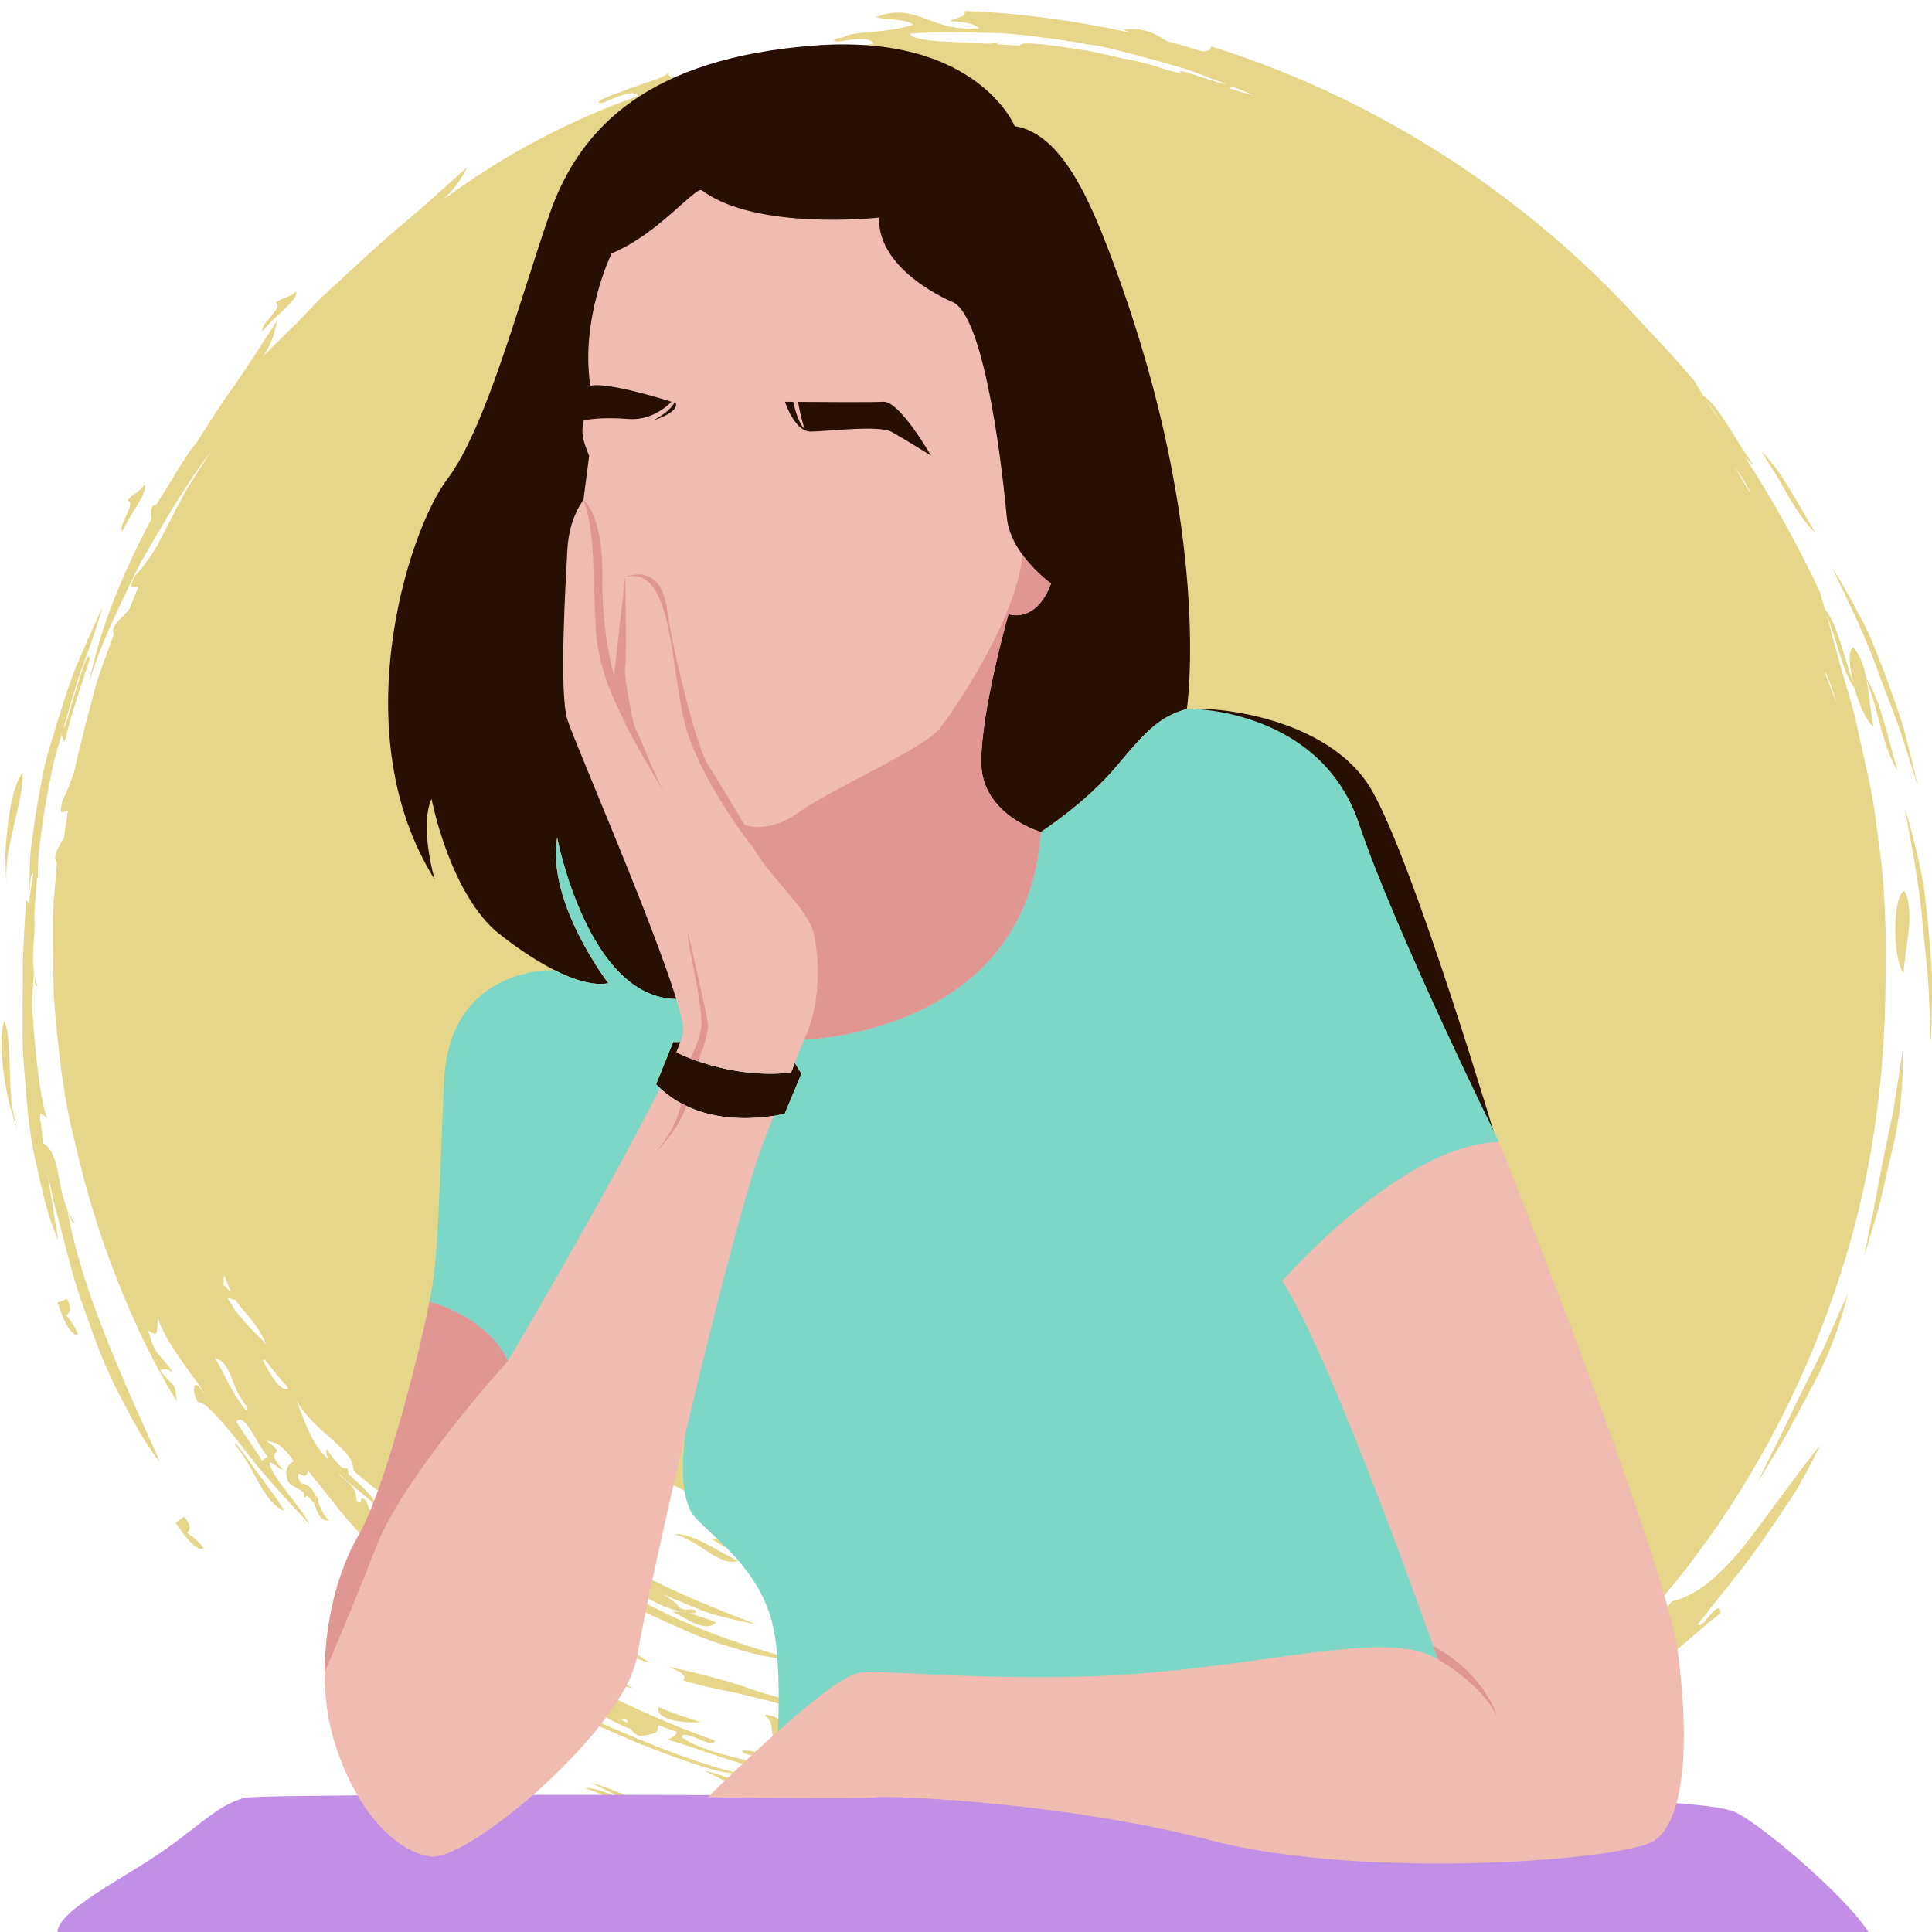 <?xml version="1.0" encoding="UTF-8"?>
<svg xmlns="http://www.w3.org/2000/svg" xmlns:xlink="http://www.w3.org/1999/xlink" width="810pt" height="810pt" viewBox="0 0 810 810" version="1.2">
<defs>
<clipPath id="clip1">
  <path d="M 0 4 L 810 4 L 810 810 L 0 810 Z M 0 4 "/>
</clipPath>
<clipPath id="clip2">
  <path d="M 119.168 633.543 C 110.086 629.41 107.312 616.254 98.934 606.285 C 97.105 602.746 100.824 607.406 105.602 614.133 C 110.203 620.855 116.93 628.879 119.168 633.543 Z M 77.164 635.902 L 73.684 638.438 C 77.875 644.988 82.77 650.652 85.426 649.117 C 82.77 645.695 80.645 644.16 78.465 642.688 C 79.703 641.328 80.527 639.973 77.164 635.902 Z M 289.664 739.031 C 297.395 741.684 304.707 743.809 309.547 743.516 C 280.875 736.434 247.836 720.445 225.184 710.238 C 232.027 714.016 238.812 717.91 245.832 721.391 L 267.363 730.77 C 273.797 733.25 281.938 736.434 289.664 739.031 Z M 700.918 671.359 C 695.551 678.676 689.531 684.812 684.047 690.945 C 678.441 696.965 673.133 702.922 667.703 708.176 C 656.555 718.441 646.523 728.352 636.438 736.965 C 636.199 737.141 635.965 737.379 635.73 737.555 C 630.715 739.441 625.938 740.445 621.512 740.211 C 614.434 745.875 607.059 750.238 600.156 754.723 C 593.133 759.09 586.527 763.457 579.918 767.172 C 579.742 767.289 579.566 767.348 579.449 767.41 C 578.738 767.348 578.09 767.23 577.266 767.289 C 577.148 767.762 577.027 768.293 576.91 768.766 C 564.641 775.254 553.312 781.566 542.281 786.879 C 530.246 792.422 519.035 798.441 507.887 803.988 C 496.68 809.355 485.766 815.316 474.613 821.98 C 486 817.793 499.391 812.895 513.844 807.645 C 527.828 801.508 543.047 795.844 557.797 789 C 562.043 786.938 566.352 784.988 570.656 782.984 C 570.656 783.043 570.598 783.043 570.598 783.102 C 574.668 781.863 577.09 780.566 579.094 779.148 C 586.527 775.727 593.844 772.305 600.805 768.648 C 593.902 774.902 587.059 781.391 580.273 788.352 C 590.184 781.391 601.867 773.191 614.434 764.34 C 616.672 762.512 619.035 760.742 621.395 758.914 C 621.395 758.914 621.453 758.914 621.453 758.914 C 627.941 755.844 634.078 752.719 640.035 750.238 C 641.215 743.395 631.305 754.84 629.711 752.539 C 634.078 749.238 638.441 745.934 642.75 742.453 C 651.598 735.961 660.094 729.648 667.703 722.863 C 673.484 717.969 679.031 713.129 684.281 708.352 C 685.875 706.816 687.348 705.223 688.824 703.633 C 694.488 698.676 700.152 693.898 705.637 689.473 C 711.125 684.812 716.258 680.207 721.391 676.258 C 720.742 669.059 713.543 684.16 711.773 680.918 C 722.391 667.465 732.777 655.371 741.094 642.688 C 745.402 636.492 749.531 630.355 753.363 624.336 C 757.023 618.203 760.148 611.891 763.156 605.754 C 752.008 619.793 741.625 634.664 731.773 647.406 C 721.742 660.031 711.125 669.293 700.918 671.359 Z M 793.719 466.047 C 792.066 473.832 790.59 481.09 789.117 487.992 C 787.816 494.953 786.578 501.504 785.398 507.875 C 783.984 514.188 782.684 520.441 781.625 526.695 C 783.629 519.91 785.754 512.594 787.996 505.16 C 789.766 497.609 791.535 489.82 793.305 482.27 C 797.02 467.105 798.082 452.18 797.672 440.676 C 796.254 449.82 794.957 458.199 793.719 466.047 Z M 264.711 788.352 C 272.555 790.832 281.758 794.844 290.961 798.148 C 300.168 801.391 309.547 803.102 316.922 802.75 C 308.426 800.449 297.746 797.617 288.309 793.957 C 278.75 790.477 270.078 787.82 264.711 788.352 Z M 797.02 307.457 C 799.441 315.129 801.859 322.621 804.16 329.82 C 802.152 321.086 800.031 312.414 797.73 303.918 C 794.957 295.539 792.066 287.34 789.059 279.434 C 787.523 275.48 785.988 271.645 784.457 267.812 C 782.805 264.094 780.914 260.496 779.086 257.016 C 775.43 250.051 771.652 243.504 767.879 237.547 C 775.371 253.004 782.922 268.52 788.406 284.332 C 791.297 292.176 794.484 299.848 797.02 307.457 Z M 750.297 208.871 C 754.016 215.008 757.555 220.141 761.035 223.266 C 753.777 211.289 746.461 196.66 738.32 189.109 C 740.445 192.469 742.629 195.832 744.691 199.137 C 746.641 202.5 748.527 205.805 750.297 208.871 Z M 275.211 636.492 C 272.969 634.664 268.957 631.949 264.18 629.059 C 259.34 626.168 254.211 622.332 248.664 619.383 C 247.129 620.207 244.594 620.797 247.836 620.562 C 253.324 622.805 258.281 628.703 260.168 630.531 C 255.801 627.289 251.199 623.395 249.727 627.168 C 251.023 627.23 252.145 627.641 253.266 628.172 C 252.91 628.348 252.617 628.469 252.262 628.82 C 252.027 630.059 254.918 632.891 258.34 635.016 C 261.82 636.965 265.652 638.379 266.598 637.613 C 265.125 637.023 263.707 635.723 262.293 634.25 C 263.352 634.664 264.355 634.602 265.301 633.719 C 264.062 633.305 262.586 632.301 261.113 631.242 C 277.336 640.328 279.695 640.148 275.211 636.492 Z M 282.055 675.844 C 288.602 678.793 295.742 684.812 300.227 680.148 C 292.672 677.438 286.48 674.898 282.055 675.844 Z M 3.895 462.742 C 5.074 466.93 6.312 470.883 7.434 474.246 C 6.195 470 5.191 465.574 4.719 461.148 C 4.367 456.723 4.246 452.297 4.129 448.168 C 3.895 439.852 3.715 432.594 1.828 427.816 C 0.117 432.77 0.355 441.031 1.535 449.762 C 2.125 454.07 2.949 458.492 3.895 462.742 Z M 247.246 700.211 C 246.363 700.742 251.316 704.633 265.359 707.879 C 260.109 704.812 255.742 702.922 252.617 701.684 C 249.605 700.387 247.66 699.914 247.246 700.211 Z M 160.523 636.668 C 168.078 641.918 176.277 649.473 183.18 650.355 C 178.281 646.402 172.383 640.031 168.137 635.488 C 163.828 630.945 161.055 628.172 162.945 630.887 C 170.496 638.023 161.113 631.891 160.523 636.668 Z M 226.129 687.582 C 220.168 679.148 208.488 677.789 198.281 668.527 C 198.812 677.555 221.82 682.863 226.129 687.582 Z M 63.656 217.25 C 62.949 215.242 63.242 211.289 65.367 211.762 C 69.082 206.336 79.23 188.578 82.062 186.098 C 86.191 179.609 90.262 173.238 94.391 167.102 C 102.355 156.129 109.375 144.801 116.398 134.121 C 115.156 138.664 114.566 143.031 110.438 149.227 C 115.395 144.27 120.172 139.551 124.953 134.945 C 128.254 131.406 131.559 127.926 134.922 124.562 C 145.539 114.77 155.863 105.152 166.129 96.184 C 176.691 87.629 186.363 78.484 195.922 70.051 C 193.562 74.121 191.852 78.191 186.246 83.086 C 186.895 82.734 187.484 82.379 188.133 82.027 C 213.09 63.973 238.93 50.402 267.543 40.254 C 266.066 37.422 259.34 40.137 252.379 43.266 C 248.074 43.027 254.738 40.492 262.645 37.602 C 270.434 34.59 279.871 32.348 280.227 30.047 C 279.578 33.527 284.887 33.648 293.617 31.938 C 297.688 30.992 302.645 29.93 308.07 28.809 C 327.125 23.559 346.301 20.078 366.242 18.484 C 365.77 16.359 362.109 16.125 357.449 16.598 C 355.855 16.832 354.324 17.008 352.672 17.246 C 352.082 17.363 351.492 17.422 350.844 17.539 C 348.363 16.715 350.016 16.125 353.555 15.652 C 357.156 12.82 371.254 14.238 382.875 10.344 C 379.984 7.863 371.961 8.516 367.184 7.215 C 384.176 0.43 390.074 13.707 410.488 11.816 C 408.539 9.871 403.996 9.043 398.215 8.867 C 400.223 7.395 405.355 7.395 404.41 4.562 C 427.477 5.504 450.66 8.574 473.609 13.648 C 472.668 13.234 471.781 12.82 471.016 12.406 C 479.332 11.406 484.289 13.941 489.188 17.246 C 494.199 18.543 499.156 20.078 504.113 21.551 C 506 21.434 507.77 21.258 507.711 19.43 C 561.809 36.301 613.43 65.445 657.379 104.621 C 668.648 114.711 679.387 125.449 689.59 136.777 C 696.672 144.152 703.574 151.703 710.238 159.551 C 711.418 161.613 712.836 163.855 714.191 166.039 C 720.859 170.168 728.527 186.395 735.195 194.891 C 734.016 194.242 732.715 193 731.477 191.469 C 743.219 209.52 753.777 228.461 763.039 248.281 C 763.629 250.582 764.457 253.121 765.164 255.539 C 770.121 260.848 773.246 276.246 777.023 286.395 C 775.312 279.492 774.84 272.945 776.902 271.293 C 783.984 279.078 783.156 295.188 785.516 304.684 C 782.625 302.68 779.441 295.48 777.434 288.227 C 773.07 283.27 770.238 268.344 765.871 258.195 C 766.168 259.078 766.344 259.848 766.637 260.73 C 767.82 265.156 769.117 269.875 770.414 274.773 C 772.891 284.566 776.668 294.832 778.91 306.102 C 781.27 317.312 784.395 328.875 786.047 340.91 C 787.582 352.945 789.527 365.098 790 377.195 C 790.59 386.812 790.77 396.426 790.59 406.043 C 790.59 406.102 790.59 406.223 790.59 406.281 C 790.59 406.633 790.59 406.988 790.59 407.281 C 790.59 408.523 790.59 409.82 790.531 411.059 C 790.355 452.594 784.691 494.363 771.535 534.426 C 744.93 617.434 691.066 693.426 614.195 743.277 C 614.312 741.863 615.082 740.387 616.672 738.734 C 599.625 750.535 581.57 761.035 562.574 770.004 C 557.148 773.133 551.719 776.258 546.41 779.328 C 542.34 781.566 538.387 783.867 534.258 785.816 C 530.129 787.645 525.941 789.414 521.75 791.066 C 524.582 787.645 530.305 784.754 536.441 781.566 C 537.266 781.098 538.094 780.684 538.918 780.211 C 532.371 782.75 525.82 785.168 519.098 787.352 C 519.863 785.227 521.988 783.277 527.121 781.688 C 526.766 781.746 526.41 781.863 526.059 781.98 C 523.699 782.809 521.34 783.691 518.859 784.461 C 511.84 786.82 504.641 789.238 497.68 791.598 C 490.602 793.543 483.699 795.137 477.562 796.496 C 484.113 793.898 491.426 791.656 499.156 788.941 C 489.715 791.539 480.512 794.371 471.371 797.438 C 462.227 799.859 453.199 802.277 444.352 804.637 C 439.867 805.699 435.441 806.938 430.957 807.703 C 426.473 808.414 421.992 809.062 417.566 809.535 C 421.223 806.938 427.418 805.641 434.262 804.164 C 441.047 802.453 448.48 800.918 454.555 798.914 C 445.059 799.387 431.312 801.688 416.504 802.395 C 409.129 802.867 401.52 803.34 394.203 803.812 C 386.891 803.871 379.809 803.633 373.496 803.34 C 382.996 802.219 393.73 802.102 405.355 800.859 C 416.918 799.68 429.363 799.738 441.93 797.676 C 432.02 793.84 417.625 792.07 403.348 791.008 C 399.809 790.715 396.211 790.418 392.73 790.125 C 389.25 789.531 385.887 789.004 382.641 788.473 C 376.152 787.293 370.371 785.875 365.828 783.93 C 368.305 784.988 369.07 783.277 368.188 781.039 C 360.754 781.332 348.305 778.383 340.34 778.086 C 344.941 775.906 357.688 778.855 367.539 779.855 C 366.359 777.969 364.176 775.965 360.754 774.902 C 360.164 774.664 359.633 774.488 359.102 774.312 C 359.867 774.254 360.52 773.957 360.871 773.426 C 359.988 774.723 348.719 764.578 358.809 766.051 C 346.535 763.219 335.211 759.68 324.59 756.023 C 314.148 751.832 304.473 746.996 295.152 742.277 C 305.594 744.516 322.348 753.309 339.574 756.906 C 356.566 761.508 373.262 761.508 379.516 753.133 C 373.438 747.82 367.242 742.984 358.809 738.676 C 350.43 733.898 339.516 730.711 324 727.762 C 323.234 724.93 324.117 721.625 320.754 719.441 C 321.641 717.203 330.547 723.867 338.102 723.336 C 340.812 722.863 341.285 720.504 346.125 721.805 C 345.945 721.035 345.473 720.328 345.004 719.68 C 339.574 719.09 332.141 718.203 326.891 718.027 C 326.535 715.43 329.426 715.785 332.438 716.258 C 323.645 713.07 316.98 711.891 310.195 710.121 C 303.352 708.586 296.094 707.465 286.363 704.457 C 288.543 702.039 284.059 700.504 280.52 698.852 C 289.43 700.859 302.172 703.633 314.973 708.176 C 321.344 710.477 328.129 711.949 334.383 714.074 C 337.156 714.898 339.871 715.844 342.523 716.789 C 340.281 714.898 337.57 713.188 335.562 711.184 C 341.109 709.945 355.09 723.809 357.746 712.008 C 357.98 707.879 348.188 707.762 341.523 706.344 C 342.465 703.277 348.012 704.34 353.852 705.52 C 353.262 701.094 351.02 697.91 351.492 695.668 C 347.363 695.078 343.586 694.016 342.23 693.246 C 342.879 692.188 344.766 692.305 345.062 690.887 C 315.977 684.574 346.004 688.527 355.68 692.777 C 355.738 692.777 355.797 692.719 355.918 692.719 C 350.605 687.762 347.422 685.578 344.059 683.75 C 340.695 682.039 337.215 680.328 331.906 676.137 C 333.852 675.078 337.332 676.316 340.992 677.789 C 344.707 679.09 348.543 680.859 350.902 681.625 C 353.379 680.621 355.797 679.559 358.098 678.438 C 354.855 673.305 340.754 677.082 339.223 673.602 C 339.871 671.656 340.461 669.707 338.102 668.824 C 343.469 667.582 350.844 675.312 360.637 675.961 C 360.457 673.957 352.316 671.832 361.051 673.129 C 358.629 669.883 348.363 670.238 344.883 667.465 C 349.781 666.934 360.223 667.289 368.012 668.41 C 369.898 664.812 364.176 664.93 362.465 663.16 C 358.098 662.156 355.855 663.219 355.68 666.402 C 349.074 660.977 348.602 656.137 341.641 653.484 C 339.102 648.824 350.727 652.953 344.531 649.766 C 348.012 647.406 356.328 648.824 364.824 650.711 C 366.949 651.184 369.07 651.594 371.137 652.008 C 373.203 652.246 375.207 652.363 377.094 652.422 C 379.867 652.48 382.227 652.363 383.996 651.773 C 376.859 651.301 369.781 650.473 362.641 649.414 C 361.875 649.293 361.051 649.176 360.281 649.059 C 358.098 648.703 355.977 648.293 353.793 647.879 C 351.609 647.465 349.426 647.051 347.242 646.641 C 346.477 646.461 345.77 646.285 345.004 646.109 C 329.016 642.508 313.617 637.375 298.984 630.828 C 298.633 630.652 298.277 630.473 297.926 630.355 C 294.68 628.883 291.434 627.348 288.309 625.754 C 287.246 625.223 286.242 624.691 285.242 624.16 C 282.82 622.922 280.402 621.625 278.043 620.266 C 276.391 619.324 274.797 618.379 273.145 617.375 C 271.496 616.375 269.785 615.371 268.133 614.367 C 267.543 614.012 266.953 613.66 266.422 613.305 C 266.008 613.895 267.66 615.312 271.789 617.496 C 267.07 619.266 260.109 610.355 257.219 607.82 C 250.906 614.723 265.125 616.785 267.07 621.445 C 257.219 619.676 250.434 610.062 242.41 607.879 C 244.238 610.121 250.727 615.547 258.102 620.68 C 253.797 618.91 248.25 617.789 242.941 616.02 C 241.703 615.605 240.465 615.133 239.344 614.543 C 242.645 617.672 245.715 620.797 248.133 622.746 C 247.426 622.805 246.715 622.629 246.008 622.508 C 246.125 622.746 246.363 622.922 246.48 623.156 C 235.273 622.863 228.898 607.996 215.746 604.219 C 214.625 608.172 224.652 608.172 224.594 613.543 C 225.715 611.832 229.551 614.84 233.5 618.91 C 237.453 623.039 242.234 627.582 244.121 630.238 C 232.793 624.043 225.539 617.496 217.574 611.418 C 213.504 608.469 209.727 605.047 205.539 601.328 C 201.23 597.73 196.512 593.777 191.086 589.234 C 201.762 600.387 206.305 612.125 220.582 625.223 C 216.746 614.898 226.188 628.113 226.539 632.066 C 229.961 630.77 235.211 634.074 240.996 638.617 C 240.168 639.738 238.102 637.965 236.512 637.258 C 255.035 655.902 283.531 668.055 317.039 681.035 C 311.141 679.914 305.297 678.5 299.516 676.965 C 293.793 675.195 288.367 672.777 282.941 670.535 C 281.109 669.824 279.398 669 277.688 668.234 C 281.348 670.414 284.355 672.598 284.652 673.957 C 287.953 675.668 288.84 674.133 291.613 675.137 C 292.793 677.141 288.07 676.492 282.527 674.898 C 276.98 673.367 271.082 670.004 269.488 668.469 C 270.375 667.645 272.203 668.234 272.793 666.934 C 258.812 659.738 260.109 659.617 265.594 662.039 C 261.23 659.559 257.039 656.965 252.852 654.484 C 248.133 651.832 243.945 648.645 239.754 645.695 C 237.277 644.398 234.801 643.16 232.383 641.742 C 227.367 638.559 222.707 634.84 218.047 631.242 C 215.215 629.176 212.617 626.992 210.082 624.691 C 208.547 623.75 207.07 622.805 205.539 621.977 C 211.32 627.938 216.688 633.484 222.176 638.496 C 225.242 640.148 228.605 642.508 232.5 645.223 C 231.969 645.578 231.438 645.695 230.906 645.812 C 230.965 645.871 231.023 645.93 231.141 645.992 C 235.508 649.414 239.754 652.715 244.004 656.02 C 248.488 659.027 253.148 661.801 257.867 664.75 C 276.746 676.434 299.281 686.699 332.316 695.551 C 325.004 695.609 317.273 693.84 309.309 691.418 C 301.348 689.117 293.027 686.406 285.18 682.57 C 269.016 675.902 253.973 667.055 239.461 661.98 C 238.102 660.211 238.93 659.973 239.695 659.148 C 239.164 658.793 238.574 658.5 238.043 658.145 C 230.906 653.836 223.648 649.117 217.043 643.336 C 213.621 640.738 210.316 638.027 207.07 635.254 C 208.844 638.262 209.961 641.508 211.379 640.09 C 215.746 645.754 206.129 641.801 203.18 638.852 C 203.121 642.156 206.543 647.465 199.461 643.277 C 197.867 646.344 203.238 650.594 203.355 654.074 C 205.422 654.723 207.309 655.547 210.082 657.496 L 218.281 663.16 C 224.77 666.699 232.027 670.887 239.223 675.785 C 244.77 679.68 250.965 682.805 256.449 686.523 C 262.113 690.004 267.246 693.898 272.027 696.848 C 273.324 698.203 257.512 691.242 248.309 688.41 C 248.367 687.762 248.605 687.348 248.957 687.113 C 238.281 683.336 228.605 676.375 214.211 665.754 C 213.68 665.402 213.148 665.164 212.617 664.812 C 212.676 664.75 212.676 664.691 212.734 664.691 C 212.324 664.398 211.969 664.16 211.555 663.809 C 212.027 664.043 212.441 664.223 212.914 664.457 C 214.27 663.16 212.793 661.566 210.73 659.855 C 198.223 654.723 189.316 648.293 179.758 641.801 C 175.215 638.145 170.555 634.367 165.422 630.297 C 160.23 626.227 154.391 621.977 148.195 616.609 C 148.609 607.23 131.027 600.324 123.949 586.52 C 125.129 588.527 127.254 596.02 130.852 602.922 C 132.855 606.344 135.156 609.59 137.695 611.949 C 136.984 610.414 136.633 608.941 136.867 607.465 C 138.816 610.473 140.996 613.012 143.238 615.254 C 144.008 615.43 144.715 615.547 145.48 615.488 C 146.188 616.844 146.188 617.496 145.895 617.848 C 151.32 622.922 156.574 626.934 158.812 633.07 C 156.984 629.531 148.371 623.984 142.473 618.145 C 142.355 618.145 142.238 618.203 142.176 618.203 C 148.02 623.277 149.199 623.984 149.492 629.234 C 152.738 631.832 149.848 625.871 153.445 629.176 C 155.039 633.426 156.395 637.375 163.238 646.285 C 164.949 647.996 166.543 649.766 168.312 651.418 C 169.492 650.18 167.957 648.234 166.07 646.109 C 176.336 656.848 187.723 666.875 199.992 676.316 C 199.344 675.195 199.227 674.074 200.109 673.129 C 204.832 677.023 210.082 680.211 215.215 683.574 C 213.973 683.633 209.551 682.391 205.598 680.562 C 232.441 700.27 263.707 716.906 299.637 729.711 C 299.574 733.957 286.125 724.223 285.949 728.352 C 293.5 734.312 313.973 738.203 327.066 741.273 C 330.668 736.73 317.156 737.145 311.965 735.02 C 305.949 731.48 333.852 737.555 335.504 740.094 C 330.961 742.867 321.641 741.805 311.141 739.445 C 300.816 736.434 289.371 732.012 279.754 729.297 C 281.523 728.648 283.234 728 283.766 726.051 C 281.23 725.285 278.691 724.34 276.215 723.277 C 275.035 726.289 276.746 726.582 268.543 727.879 C 266.48 727.469 265.359 726.289 264.652 724.988 C 263.414 724.516 262.172 724.047 260.875 723.457 C 254.68 720.742 248.074 716.141 243.297 714.664 C 247.66 714.781 250.906 715.902 254.09 717.438 C 253.855 716.02 254.562 714.902 249.844 711.949 C 244.652 712.953 236.395 709.707 227.25 704.988 C 218.047 699.383 208.133 692.129 199.578 687.055 C 200.758 686.934 201.879 686.758 202.824 686.285 C 200.82 684.812 198.812 683.336 196.809 681.863 C 196.039 683.16 195.449 683.453 189.195 682.805 C 182.648 679.559 189.02 670.355 181.527 674.898 C 176.102 669.355 178.461 669.059 178.047 666.875 C 170.199 660.68 162.887 655.137 157.043 651.184 C 157.871 651.062 158.285 650.77 158.461 650.414 C 152.797 645.047 146.309 638.32 140.23 630.414 C 136.633 625.93 132.973 621.387 129.316 616.785 C 129.258 616.727 129.199 616.668 129.199 616.609 C 128.844 618.086 128.371 619.914 125.305 617.73 C 124.359 619.383 125.48 621.094 127.133 622.688 C 127.016 622.449 126.84 622.215 126.602 621.918 C 129.555 622.391 131.027 624.457 132.207 626.934 C 133.27 627.938 133.859 628.762 133.27 629.41 C 134.391 632.242 135.57 635.254 137.93 637.438 C 133.977 637.969 132.797 633.484 131.793 630.121 C 131.734 630.121 131.734 630.18 131.676 630.18 C 130.555 628.82 129.613 627.879 128.785 627.051 C 128.551 627.289 128.254 627.523 127.902 627.938 C 127.312 627.051 127.254 626.402 127.371 625.754 C 124.242 623.16 123.004 623.75 120.82 621.27 C 119.23 617.316 119.996 614.426 123.121 612.598 C 118.402 605.578 115.277 604.633 111.738 604.043 C 122.121 611.594 109.258 605.988 118.52 616.02 C 116.867 616.434 114.332 612.363 112.855 613.363 C 114.746 620.387 125.895 631.359 129.789 639.027 C 121.352 629.883 110.203 618.262 102.297 607.465 C 94.098 596.902 86.898 588.762 84.363 588.23 C 80.824 588.762 79.406 573.953 85.484 584.277 C 84.188 580.031 70.852 566.047 66.133 552.598 C 65.781 556.727 66.961 561.742 62.004 557.609 C 65.719 569.941 66.191 566.227 72.328 575.133 C 70.617 574.309 68.848 573.539 67.137 574.543 C 72.918 582.332 73.211 578.262 74.039 587.465 C 56.223 558.262 40.41 519.262 31.328 478.555 C 26.195 458.73 24.188 437.902 22.594 418.02 C 22.301 408.109 22.184 398.316 22.184 388.934 C 22.004 379.496 23.305 370.527 23.895 361.914 C 21.711 358.906 24.66 355.363 26.844 351.117 C 27.316 347.34 27.906 343.684 28.496 339.965 C 27.137 339.316 24.129 343.742 26.254 335.363 C 27.906 332.531 29.617 328.047 31.387 322.621 C 31.562 321.734 31.68 320.852 31.855 319.965 C 34.156 310.289 36.578 300.852 38.996 291.766 C 41.238 282.621 44.836 274.242 47.668 266.102 C 46.191 262.324 50.793 259.551 54.156 255.539 C 55.395 252.473 56.637 249.344 57.934 246.277 C 57.047 244.801 52.445 248.934 56.812 241.145 C 59.406 238.605 62.535 234.184 66.016 228.695 C 66.723 227.281 67.371 225.805 68.141 224.449 C 71.68 217.605 75.043 210.996 78.402 204.918 C 82.062 199.078 85.543 193.711 88.668 188.988 C 76.633 204.801 67.785 220.73 58.758 236.188 C 51.031 252.293 42.832 268.047 37.402 285.922 C 42.418 261.262 52.445 238.43 63.656 217.25 Z M 260.461 721.094 C 261.348 721.508 262.293 721.922 263.234 722.332 C 262.703 720.742 262.172 719.855 260.461 721.094 Z M 179.402 608.527 C 178.871 607.996 178.34 607.406 177.75 606.875 C 177.457 607.879 177.516 608.82 177.691 609.824 C 177.93 609.234 178.695 609.117 179.402 608.527 Z M 515.676 37.129 C 519.156 38.191 522.457 39.191 525.41 39.844 C 522.457 38.602 519.629 37.48 516.797 36.359 C 516.086 36.598 515.676 36.832 515.676 37.129 Z M 119.82 580.68 C 116.809 577.551 113.859 573.598 110.91 569.883 C 110.676 570.059 110.496 570.117 110.262 570.414 C 113.387 576.609 117.754 583.805 120.879 582.152 C 120.586 581.742 120.172 581.211 119.82 580.68 Z M 93.684 538.496 C 94.629 539.676 95.629 540.68 96.75 541.387 C 95.867 539.5 94.98 537.434 94.215 534.777 C 93.742 535.781 93.625 537.078 93.684 538.496 Z M 95.512 544.277 C 95.629 544.453 95.691 544.633 95.75 544.867 C 97.047 546.754 97.93 548.172 98.641 549.41 C 98.875 549.703 99.051 550.059 99.348 550.355 C 103.715 555.898 109.199 560.973 111.617 563.688 C 107.488 553.836 102.77 551.238 98.758 544.984 C 97.93 545.043 96.516 544.16 95.512 544.277 Z M 98.344 584.574 C 101.648 589.766 104.363 593.422 103.652 589.941 C 99.82 585.223 98.168 580.562 96.75 576.844 C 95.219 573.188 93.684 570.473 90.145 569.293 C 91.914 572.125 95.277 579.203 98.344 584.574 Z M 99.051 596.137 L 109.906 612.359 L 112.266 610.648 C 107.785 606.047 102.473 591.297 99.051 596.137 Z M 242.055 711.125 C 242.293 710.945 242.293 710.77 242.469 710.594 C 239.934 709.648 236.922 708.293 233.5 706.465 C 226.129 702.629 216.926 697.258 207.898 690.355 C 215.273 697.496 231.379 705.402 242.055 711.125 Z M 200.289 630.828 C 200.82 630.652 201.348 630.711 201.82 630.77 C 193.855 623.867 186.188 617.082 178.34 611.77 C 179.699 614.602 182.648 617.492 186.188 620.562 C 189.02 622.922 192.086 625.637 195.391 628.172 C 198.695 630.711 202 633.422 204.77 636.492 C 205.598 634.957 202.293 632.832 200.289 630.828 Z M 240.285 655.605 C 239.164 655.254 237.75 654.543 236.098 653.66 C 237.453 654.605 238.871 655.547 240.285 656.492 C 240.285 656.195 240.344 655.961 240.285 655.605 Z M 235.449 614.367 C 233.68 612.422 231.852 610.473 229.844 608.586 C 230.375 610.887 232.676 612.598 235.449 614.367 Z M 230.082 607.051 C 230.02 606.934 229.902 606.875 229.844 606.758 C 229.844 606.816 229.844 606.875 229.844 606.934 C 229.902 606.934 230.02 606.992 230.082 607.051 Z M 770.059 294.656 C 767.699 287.164 765.34 281.203 765.105 281.852 C 765.105 281.91 765.105 281.973 765.105 282.031 C 767.168 287.457 768.762 291.648 770.059 294.656 Z M 733.777 206.57 C 733.129 204.684 730.828 200.672 727.23 195.598 C 730.297 200.906 732.422 204.508 733.836 206.688 C 733.777 206.629 733.777 206.629 733.777 206.57 Z M 715.609 168.34 C 715.902 168.754 716.078 169.168 716.375 169.578 C 718.262 172.176 720.09 174.891 721.922 177.484 C 719.855 174.238 717.73 171.055 715.609 168.34 Z M 381.227 14.117 C 382.465 15.887 387.008 16.832 393.555 17.305 C 399.102 17.539 406.121 17.895 413.906 18.309 C 415.973 18.25 417.859 18.07 419.336 17.719 C 418.57 18.012 418.156 18.309 417.742 18.543 C 420.988 18.719 424.293 18.957 427.652 19.191 C 426.945 17.07 439.984 18.602 457.504 21.551 C 461.398 22.32 465.527 23.324 469.777 24.324 C 477.152 25.562 483.582 27.336 488.832 29.223 C 490.305 29.578 491.781 29.988 493.258 30.344 C 493.906 30.52 494.555 30.695 495.203 30.934 C 491.957 27.395 505.41 33.59 514.496 35.477 C 510.129 33.766 505.82 32.055 501.691 30.52 C 494.141 27.805 486.766 25.977 479.688 23.973 C 472.844 22.203 466.176 20.371 459.688 19.074 C 457.918 18.84 456.266 18.602 454.438 18.367 C 454.438 18.309 454.496 18.309 454.555 18.25 C 449.363 17.422 444.23 16.598 439.098 15.949 C 432.492 15.18 425.941 14.176 419.219 13.883 C 412.492 13.707 405.707 13.586 398.629 13.648 C 393.023 13.469 387.184 13.707 381.227 14.117 Z M 51.324 222.797 C 53.625 216.777 62.652 205.98 60.527 203.207 C 58.051 206.867 55.926 206.57 53.449 209.875 C 57.578 210.641 49.082 220.672 51.324 222.797 Z M 282.879 721.391 C 287.305 722.273 292.32 722.273 293.559 721.922 C 287.719 720.031 281.82 718.32 276.273 715.727 C 274.918 718.383 278.457 720.504 282.879 721.391 Z M 361.402 747.055 C 354.027 747.703 348.66 746.641 343.824 745.578 C 338.984 744.34 334.68 743.395 328.898 744.812 C 333.852 744.988 341.402 747.703 348.129 748.707 C 354.855 749.77 360.578 750.062 361.402 747.055 Z M 282.645 643.156 C 293.383 645.988 301.938 657.141 309.488 654.367 C 302.586 651.418 290.254 642.449 282.645 643.156 Z M 329.309 660.68 C 323.941 660.27 313.145 652.598 312.496 658.379 C 319.574 656.906 326.418 665.105 329.309 660.68 Z M 169.906 740.328 C 176.867 744.754 184.715 751.008 192.738 756.613 C 200.758 762.098 209.371 766.227 216.629 767.762 C 209.02 763.336 199.402 757.852 191.262 751.832 C 182.883 746.051 175.215 741.273 169.906 740.328 Z M 27.668 551.414 C 29.203 550.414 30.324 549.352 28.141 544.57 L 24.129 546.105 C 26.488 553.539 29.734 560.266 32.742 559.5 C 31.09 555.488 29.379 553.422 27.668 551.414 Z M 245.477 749.828 C 254.328 752.539 268.309 760.387 274.855 760.27 C 284.828 764.105 294.09 766.879 297.629 765.52 C 291.199 763.516 281.699 759.977 272.32 756.613 C 263 753.191 254.09 748.941 247.836 747.469 C 251.199 749 255.449 751.242 260.109 753.602 C 261.641 754.43 263.293 755.195 264.887 756.023 C 257.277 752.719 249.43 749.117 245.477 749.828 Z M 191.32 662.863 C 187.016 658.555 183.297 655.605 180.641 653.602 C 178.047 651.477 176.336 650.594 175.805 650.77 C 174.801 651.004 178.578 656.02 191.32 662.863 Z M 151.91 654.664 C 163.535 664.16 178.281 676.668 193.855 688.234 C 193.797 687.348 193.68 686.523 192.207 685.461 C 199.109 684.812 200.641 694.074 207.191 697.555 C 207.133 697.555 207.07 697.555 207.012 697.613 C 212.973 701.625 218.93 705.461 224.828 708.707 C 220.109 707.703 213.562 703.809 206.777 699.207 C 206.07 698.734 205.422 698.262 204.711 697.789 C 203.711 697.555 202.766 696.848 202 695.961 C 196.746 692.305 191.676 688.527 187.367 685.402 L 169.02 670.77 C 163.121 665.637 157.574 660.09 151.91 654.664 Z M 195.805 689.707 C 197.043 690.594 198.281 691.477 199.52 692.363 C 198.164 690.121 197.043 688.41 195.805 689.707 Z M 12.508 374.242 C 12.625 368.461 13.098 365.867 13.98 365.984 C 13.332 369.996 12.742 374.242 12.094 378.668 C 11.68 378.195 11.387 377.605 10.855 377.195 C 10.441 387.754 9.379 399.496 9.559 411.887 C 9.438 424.273 9.027 437.371 10.324 450.234 C 11.27 463.156 12.328 476.074 15.16 487.816 C 17.758 499.617 20.176 510.766 24.363 519.734 C 22.891 510.59 21.297 500.914 19.762 491.121 C 21.18 497.965 22.773 505.16 24.836 512.535 C 27.965 524.57 30.914 537.258 35.516 549.41 C 39.762 561.621 44.188 573.836 49.91 584.453 C 55.457 595.191 60.707 605.281 67.078 612.891 C 52.211 579.852 33.922 540.5 28.258 507.285 C 29.203 509.41 29.969 513.008 31.387 512.652 C 27.727 508.172 25.84 500.5 24.66 493.48 C 23.48 487.047 22.004 481.445 18.113 479.32 C 17.816 477.137 17.523 474.953 17.227 472.77 C 17.461 473.656 17.758 474.543 17.992 475.367 C 15.93 466.695 16.402 465.043 19.703 468.938 C 17.051 460.676 16.047 450.824 14.926 440.383 C 14.395 435.188 13.98 429.82 13.629 424.395 C 13.57 423.035 13.57 421.621 13.57 420.262 C 13.629 415.957 13.863 411.707 14.219 407.578 C 14.57 409.879 14.395 413.535 15.812 413.598 C 13.449 408.285 13.57 400.379 14.277 393.301 C 14.512 390.113 14.629 387.105 14.395 384.512 C 14.512 382.09 14.57 379.496 14.809 377.195 C 15.102 373.949 15.34 370.82 15.574 367.754 C 15.691 367.93 15.75 368.109 15.871 368.344 C 15.812 366.633 15.871 364.805 15.93 363.035 C 15.988 361.738 16.047 360.496 16.164 359.258 C 16.637 353.004 17.641 346.398 18.703 339.555 C 19.527 334.359 20.531 329.109 21.594 323.801 C 22.652 318.492 24.363 313.301 25.781 308.105 C 25.781 308.047 25.84 307.988 25.84 307.93 C 26.074 309.109 26.547 310.348 27.137 310.938 C 29.852 299.258 33.922 287.871 37.578 276.367 C 36.988 269.168 29.852 297.074 27.137 304.742 C 26.961 304.742 26.902 304.98 26.727 305.039 C 29.438 295.777 31.918 286.633 34.926 278.551 C 38.23 269.523 41.121 261.32 43.008 254.477 C 39.762 261.438 35.809 270.289 31.621 280.141 C 27.785 290.113 24.426 301.32 21.062 312.531 C 19.293 318.137 17.992 323.801 17.051 329.523 C 15.988 335.188 15.043 340.734 14.277 346.043 C 13.57 351.352 12.742 356.426 12.566 361.145 C 12.27 365.984 12.328 370.352 12.508 374.242 Z M 207.602 726.816 C 201.879 723.219 193.621 717.32 185.48 711.656 C 177.34 705.934 169.848 699.559 164.184 696.492 C 167.016 698.852 170.555 702.098 174.449 705.578 C 178.281 709.176 182.531 712.777 186.953 715.844 C 195.566 722.156 203.828 727.23 207.602 726.816 Z M 3.363 345.156 C 2.832 349.523 2.418 354.008 2.242 358.316 C 2.301 362.68 2.477 366.809 2.656 370.352 C 2.535 365.926 2.773 361.383 3.48 357.016 C 4.305 352.652 5.309 348.344 6.254 344.273 C 8.141 336.191 9.852 329.109 9.32 324.035 C 6.312 328.402 4.426 336.426 3.363 345.156 Z M 358.984 774.191 C 348.836 770.652 355.207 774.605 358.984 774.191 Z M 110.145 138.84 C 113.918 133.59 125.422 125.566 124.125 122.32 C 120.762 125.211 118.816 124.328 115.57 126.922 C 119.289 128.754 108.492 136.246 110.145 138.84 Z M 318.219 651.359 C 312.082 650 302.586 643.336 298.691 645.398 C 304.887 649.707 311.02 652.125 318.219 651.359 Z M 785.988 295.422 C 786.992 299.199 787.996 302.855 788.879 306.277 C 790.887 313.121 792.949 319.023 795.488 322.973 C 791.535 309.523 788.289 293.477 782.391 284.094 C 783.629 287.93 784.809 291.707 785.988 295.422 Z M 477.152 800.977 C 474.496 805.875 472.195 810.773 466.531 814.547 C 476.621 814.254 477.918 811.008 485.41 809.473 C 484.82 804.992 482.344 801.98 477.152 800.977 Z M 798.141 407.934 C 798.32 398.137 803.273 382.859 798.438 373.477 C 793.246 375.777 793.48 402.445 798.141 407.934 Z M 299.047 758.203 C 302.996 762.746 323.586 770.949 332.023 768.941 C 322.996 764.93 305.238 756.613 299.047 758.203 Z M 754.191 585.988 C 751.125 592.359 748.23 598.379 745.461 604.219 C 742.449 609.941 739.617 615.664 736.906 621.387 C 740.621 615.371 744.574 608.879 748.586 602.215 C 752.242 595.371 755.961 588.348 759.676 581.445 C 767.23 567.758 772.066 553.656 774.66 542.391 C 770.945 550.824 767.523 558.613 764.277 565.871 C 760.68 573.066 757.316 579.734 754.191 585.988 Z M 806.223 389.051 C 806.992 397.371 808.055 405.57 808.523 413.598 C 808.879 421.68 809.234 429.465 809.586 437.078 C 809.883 428.168 810.117 419.199 810.059 410.41 C 809.586 401.621 808.879 392.945 808.055 384.512 C 807.582 380.32 807.109 376.191 806.637 372.121 C 805.988 368.051 805.102 364.156 804.277 360.262 C 802.566 352.59 800.621 345.277 798.496 338.551 C 801.68 355.422 804.926 372.355 806.223 389.051 Z M 806.223 389.051 "/>
</clipPath>
<clipPath id="clip3">
  <path d="M 24.137 752 L 786.23 752 L 786.23 810 L 24.137 810 Z M 24.137 752 "/>
</clipPath>
</defs>
<g id="surface1">
<g clip-path="url(#clip1)" clip-rule="nonzero">
<g clip-path="url(#clip2)" clip-rule="nonzero">
<path style=" stroke:none;fill-rule:nonzero;fill:rgb(90.199%,83.899%,54.099%);fill-opacity:1;" d="M 791.359 931.453 L 931.391 19.062 L 18.758 -121.02 L -121.273 791.367 Z M 791.359 931.453 "/>
</g>
</g>
<path style=" stroke:none;fill-rule:nonzero;fill:rgb(15.289%,5.879%,1.569%);fill-opacity:1;" d="M 285.297 436.863 L 282.227 436.863 L 275.066 454.594 C 295.531 475.941 328.992 466.906 328.992 466.906 L 335.996 450.164 L 333.219 445.688 L 331.633 449.688 C 305.488 452.594 283.625 441.207 283.625 441.207 Z M 569.832 345.668 C 585.258 392.16 627.883 479.973 627.883 479.973 C 627.883 479.973 593.074 362.434 575.105 331.281 C 557.141 300.133 507.32 295.848 498.207 297.516 C 502.457 297.207 554.402 299.18 569.832 345.668 Z M 467.684 112.66 C 508.609 224.266 497.598 297.207 497.598 297.207 C 486.227 300.621 481.164 305.602 468.164 321.195 C 455.152 336.793 436.383 348.801 436.383 348.801 L 283.531 418.852 C 246.336 418.336 233.594 351.141 233.594 351.141 C 229.039 378.434 255.047 412.219 255.047 412.219 C 237.492 415.469 207.582 390.129 207.582 390.129 C 188.074 372.586 180.922 334.898 180.922 334.898 C 175.719 346.594 182.223 368.684 182.223 368.684 C 143.855 307.605 171.164 222.477 187.426 201.031 C 203.684 179.594 217.336 127.605 230.34 89.918 C 243.344 52.227 273.262 24.289 341.398 19.086 C 409.547 13.891 425.418 52.879 425.418 52.879 C 445.574 56.125 457.496 84.871 467.684 112.66 "/>
<g clip-path="url(#clip3)" clip-rule="nonzero">
<path style=" stroke:none;fill-rule:nonzero;fill:rgb(76.469%,56.079%,90.199%);fill-opacity:1;" d="M 614.402 753.766 C 630.863 753.766 713.965 753.766 727.289 759.684 C 740.617 765.594 793.93 812.164 785.301 818.961 C 776.68 825.75 723.371 817.656 686.523 818.809 C 649.68 819.977 557.172 813.734 532.945 815.305 C 508.715 816.863 48.316 822.348 29.496 815.305 C 10.68 808.25 45.961 791.016 64.777 778.449 C 83.594 765.883 90.348 757.211 102.402 753.766 C 112.254 750.953 597.938 753.766 614.402 753.766 "/>
</g>
<path style=" stroke:none;fill-rule:nonzero;fill:rgb(49.019%,84.309%,77.649%);fill-opacity:1;" d="M 328.992 466.906 C 328.992 466.906 295.531 475.941 275.066 454.594 L 282.227 436.863 L 285.297 436.863 L 283.625 441.207 C 283.625 441.207 305.488 452.594 331.633 449.688 L 333.219 445.688 L 335.996 450.164 Z M 628.496 478.793 C 628.477 478.762 585.273 391.258 569.547 344.879 C 553.812 298.496 501.852 296.871 497.598 297.203 C 496.316 297.59 495.129 298 493.992 298.43 C 493.277 298.719 492.473 299.059 491.602 299.434 C 483.973 302.949 478.648 308.621 468.164 321.195 C 455.152 336.793 436.383 348.801 436.383 348.801 L 283.531 418.852 C 246.336 418.336 233.594 351.141 233.594 351.141 C 229.039 378.434 255.047 412.219 255.047 412.219 C 248.512 413.43 240.262 410.676 232.477 406.734 C 232.477 406.734 188.48 404.629 186.207 453.062 C 183.938 501.5 183.953 527.785 180.051 545.734 C 176.137 563.684 235.438 638.484 249.824 639.242 C 264.211 639.996 287.367 601.117 287.367 601.117 C 287.367 601.117 283.148 627.133 291.48 636.215 C 299.812 645.297 318.746 658.16 324.047 681.621 C 329.344 705.086 324.309 753.766 324.309 753.766 C 324.309 753.766 623.949 716.434 628.496 711.898 C 633.043 707.355 628.496 478.793 628.496 478.793 "/>
<path style=" stroke:none;fill-rule:nonzero;fill:rgb(94.119%,73.329%,69.019%);fill-opacity:1;" d="M 703.473 692.977 C 698.168 652.863 628.496 478.793 628.496 478.793 C 587.598 479.555 537.613 537.07 537.613 537.07 C 558.816 569.613 602.879 695.703 602.879 695.703 C 583.938 683.805 541.93 695.812 484.367 701.105 C 426.812 706.41 373.27 699.789 360.398 701.301 C 347.523 702.812 296.777 753.52 296.777 753.52 C 296.777 753.52 363.426 754.273 367.211 753.52 C 371.004 752.762 443.703 755.035 508.082 771.684 C 572.453 788.336 681.504 780.012 693.621 771.684 C 705.742 763.359 708.773 733.086 703.473 692.977 "/>
<path style=" stroke:none;fill-rule:nonzero;fill:rgb(94.119%,73.329%,69.019%);fill-opacity:1;" d="M 324.438 467.828 C 314.918 469.379 292.492 471.016 276.676 456.176 C 256.68 496.492 212.891 570.703 212.891 570.703 C 212.891 570.703 206.801 553.676 180.051 545.734 C 178.035 557.91 162.195 623.508 150.059 644.199 C 137.922 664.891 131.492 701.996 140.062 729.824 C 148.633 757.648 164.34 775.492 180.051 778.348 C 195.754 781.195 262.16 724.828 267.156 694.148 C 272.156 663.469 307.137 511.484 320.707 477.238 C 322.055 473.84 323.293 470.715 324.438 467.828 "/>
<path style=" stroke:none;fill-rule:nonzero;fill:rgb(94.119%,73.329%,69.019%);fill-opacity:1;" d="M 282.922 168.445 C 282.922 168.445 286.707 171.863 273.898 176.305 C 273.531 176.438 281.09 172.723 282.922 168.445 Z M 332.559 168.477 C 333.246 171.555 334.859 177.629 337.238 179.73 C 337.238 179.73 335.227 172.992 334.621 168.492 C 344.641 168.57 365.266 168.699 370.383 168.445 C 377.207 168.105 390.336 191.023 390.336 191.023 C 390.336 191.023 379.41 184.199 373.949 181.129 C 368.492 178.062 346.719 180.934 339.895 180.934 C 333.07 180.934 329.094 168.445 329.094 168.445 C 329.094 168.445 330.414 168.457 332.559 168.477 Z M 286.434 432.285 C 286.387 433.312 285.98 434.883 285.297 436.863 C 284.855 438.137 284.297 439.586 283.625 441.207 C 283.633 441.207 305.488 452.594 331.633 449.688 L 331.645 449.656 C 332.207 448.234 332.719 446.953 333.176 445.793 L 333.219 445.688 C 336.258 438.023 337.129 435.855 337.129 435.855 C 337.129 435.855 430.668 433.707 436.383 348.801 C 436.383 348.801 411.387 341.668 411.387 319.543 C 411.387 297.426 422.812 257.473 422.812 257.473 C 422.812 257.473 434.234 261.754 440.664 244.629 C 440.664 244.629 423.527 232.496 422.098 216.797 C 420.672 201.102 413.527 134.746 399.965 126.895 C 399.965 126.895 367.832 114.055 368.547 91.223 C 368.547 91.223 317.141 96.93 294.285 79.801 C 291.738 77.887 275.727 98.355 256.445 106.203 C 256.445 106.203 243.211 133.188 247.492 161.73 C 255.215 159.98 281.512 168.445 281.512 168.445 C 281.512 168.445 274.266 176.473 263.711 175.672 C 250.211 174.641 244.73 176.312 244.723 176.312 C 243.684 181.16 243.957 183.715 247.004 191.113 L 244.605 209.664 C 244.605 209.664 238.598 216.797 237.879 230.355 C 237.164 243.914 234.312 290.293 237.879 301.711 C 241.453 313.125 287.148 417.301 286.434 432.285 "/>
<path style=" stroke:none;fill-rule:nonzero;fill:rgb(87.839%,59.219%,58.04%);fill-opacity:1;" d="M 602.879 695.703 C 602.879 695.703 620.992 705.719 627.691 719.664 C 627.691 719.664 622.676 701.809 600.902 690.102 Z M 136.145 700.945 C 136.32 700.547 146.238 677.988 157.781 648.336 C 169.422 618.426 212.891 570.703 212.891 570.703 C 212.891 570.703 206.801 553.676 180.051 545.734 C 178.035 557.91 162.199 623.508 150.059 644.199 C 141.824 658.234 136.227 679.82 136.145 700.945 Z M 278.516 332.469 C 274.453 325.102 268.23 308.645 267.199 307.102 C 266.914 306.676 266.418 305.527 265.789 303.996 C 265.789 303.977 261.223 283.172 262.086 279.27 C 262.945 275.367 262.086 241.938 262.086 241.938 L 257.445 283.285 C 255.203 275.172 252.32 259.781 252.586 243.062 C 253.023 215.242 244.605 209.664 244.605 209.664 C 249.551 221.766 248.648 244.184 249.773 263.285 C 250.438 274.633 253.488 283.977 256.555 291.242 L 256.547 291.254 L 256.566 291.277 C 258.648 296.223 260.742 300.215 262.086 303.168 C 264.852 309.266 275.176 326.828 278.516 332.469 Z M 278.516 332.469 C 278.887 333.141 279.238 333.742 279.562 334.246 C 279.562 334.246 279.176 333.586 278.516 332.469 Z M 293.996 430.871 C 293.434 435.379 291.41 439.398 289.539 443.773 C 290.508 444.148 291.586 444.543 292.754 444.945 C 295.059 438.488 297.289 432.512 296.777 429.066 C 295.867 422.824 288.398 390.805 288.398 390.805 C 287.438 393.609 295.121 421.883 293.996 430.871 Z M 285.578 462.602 C 283.684 473.086 275.066 482.938 275.066 482.938 C 275.066 482.938 284.805 473.375 287.695 463.68 C 286.984 463.34 286.281 462.977 285.578 462.602 Z M 436.383 348.801 C 430.668 433.707 337.129 435.855 337.129 435.855 C 337.129 435.855 346.398 418.852 341.398 392.332 C 339.223 380.762 323.914 370.172 314.246 352.797 C 314.598 353.562 315 354.348 315.477 355.137 C 315.477 355.137 296.113 330.691 288.398 307.66 C 280.688 284.629 283.395 236.316 262.086 241.938 C 262.086 241.938 276.758 235.195 279.562 254.859 C 282.375 274.52 292.07 313.281 296.777 320.586 C 301.488 327.887 312.148 345.828 312.148 345.828 C 312.148 345.828 322.051 349.91 334.902 340.57 C 347.746 331.234 387.461 313.727 393.887 305.551 C 400.312 297.383 426.129 259.5 428.695 232.629 C 434.047 239.945 440.664 244.629 440.664 244.629 C 434.234 261.754 422.812 257.473 422.812 257.473 C 422.812 257.473 411.387 297.426 411.387 319.543 C 411.387 341.668 436.383 348.801 436.383 348.801 "/>
</g>
</svg>
